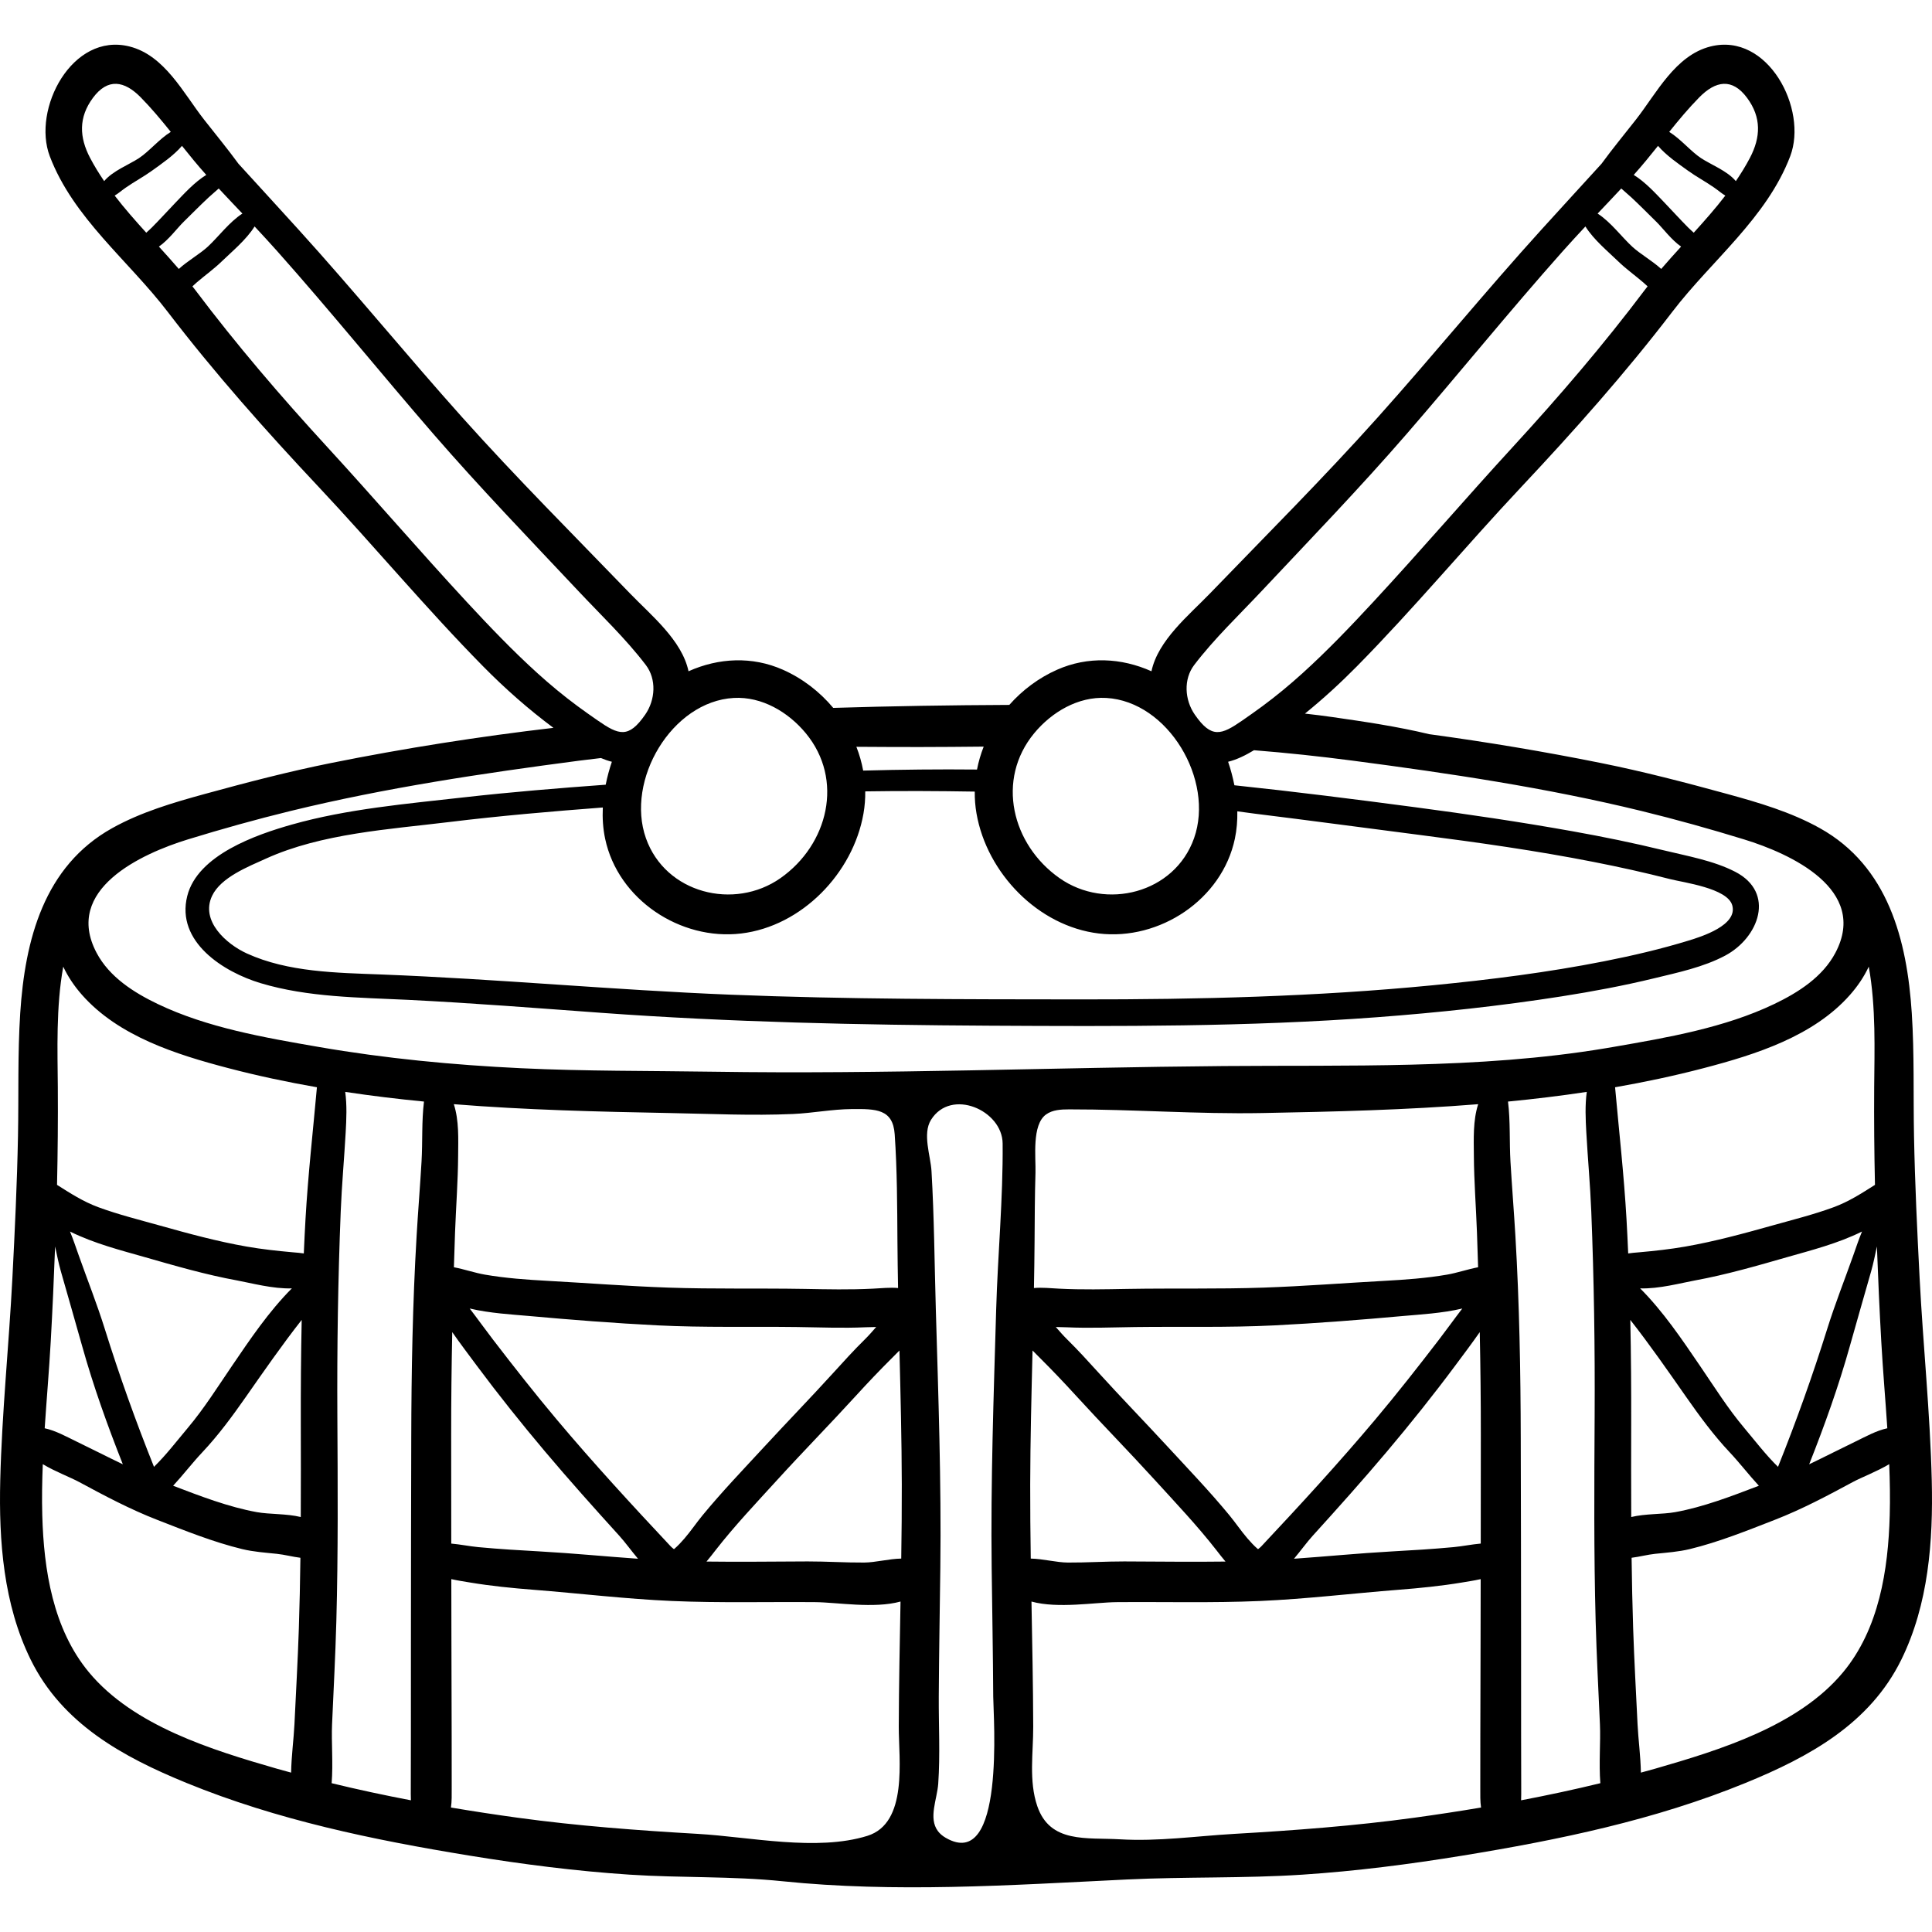 <?xml version="1.0" encoding="iso-8859-1"?>
<!-- Generator: Adobe Illustrator 19.0.0, SVG Export Plug-In . SVG Version: 6.00 Build 0)  -->
<svg version="1.1" id="Capa_1" xmlns="http://www.w3.org/2000/svg" xmlns:xlink="http://www.w3.org/1999/xlink" x="0px" y="0px"
	 viewBox="0 0 511.999 511.999" style="enable-background:new 0 0 511.999 511.999;" xml:space="preserve">
<g>
	<g>
		<path d="M511.936,392.343c-0.433-17.875-2.293-35.745-3.217-53.603c-0.649-12.553-1.245-25.111-1.486-37.679
			c-0.209-10.854,0.112-21.733-0.592-32.574c-1.26-19.401-6.276-38.931-24.36-49.014c-7.664-4.274-16.185-6.772-24.601-9.079
			c-11.065-3.032-22.128-5.917-33.381-8.182c-15.047-3.029-30.266-5.572-45.53-7.643c-8.467-2.034-17.171-3.317-25.537-4.52
			c-2.463-0.354-4.933-0.663-7.409-0.936c4.823-3.908,9.405-8.103,13.778-12.539c15.078-15.297,28.838-31.856,43.543-47.507
			c14.05-14.954,27.599-30.182,40.073-46.483c10.369-13.551,24.985-24.82,31.205-41.175c4.744-12.473-5.889-32.918-21.114-29.093
			c-9.342,2.347-14.318,12.426-19.788,19.404c-3.057,3.899-6.21,7.713-9.103,11.681c-5.3,5.811-10.617,11.606-15.903,17.431
			c-14.803,16.312-28.722,33.383-43.409,49.789c-14.349,16.028-29.592,31.254-44.528,46.73
			c-5.526,5.726-13.692,12.327-15.427,20.542c-8.016-3.585-16.875-3.999-24.976-0.422c-4.874,2.152-9.202,5.389-12.698,9.338
			c-15.555,0.066-31.123,0.315-46.658,0.791c-3.607-4.307-8.181-7.835-13.376-10.129c-8.1-3.577-16.96-3.163-24.976,0.422
			c-1.735-8.215-9.901-14.816-15.427-20.542c-14.936-15.476-30.178-30.702-44.528-46.73c-14.687-16.405-28.607-33.476-43.409-49.789
			C73.817,55.006,68.5,49.211,63.2,43.4c-2.893-3.968-6.047-7.781-9.103-11.681c-5.47-6.978-10.446-17.056-19.788-19.404
			C19.084,8.49,8.451,28.936,13.195,41.409c6.22,16.355,20.836,27.624,31.205,41.175c12.474,16.301,26.023,31.53,40.073,46.483
			c14.705,15.651,28.466,32.21,43.543,47.507c5.818,5.903,12.012,11.373,18.648,16.312c-19.759,2.316-39.505,5.41-58.963,9.326
			c-11.253,2.265-22.316,5.149-33.381,8.182c-8.416,2.307-16.937,4.805-24.601,9.079c-18.084,10.083-23.1,29.613-24.36,49.014
			c-0.704,10.84-0.383,21.719-0.592,32.574c-0.242,12.568-0.838,25.126-1.486,37.679c-0.923,17.858-2.783,35.728-3.217,53.603
			c-0.39,16.088,0.86,32.804,8.06,47.459c8.359,17.013,24.421,25.789,41.316,32.699c24.045,9.834,49.437,15.084,74.984,19.253
			c14.05,2.293,28.19,4.109,42.4,5.044c13.545,0.892,27.13,0.366,40.576,1.75c14.854,1.53,29.809,1.793,44.73,1.501
			c15.511-0.304,31-1.22,46.494-1.969c15.486-0.75,31.108-0.264,46.555-1.281c14.209-0.936,28.35-2.752,42.4-5.044
			c25.547-4.168,50.938-9.418,74.984-19.253c16.895-6.91,32.957-15.685,41.316-32.699
			C511.076,425.147,512.326,408.431,511.936,392.343z M498.56,355.587c0.43,7.642,1.093,15.276,1.597,22.917
			c-2.875,0.605-5.825,2.254-8.309,3.454c-4.139,1.999-8.246,4.101-12.401,6.093c4.077-10.288,7.795-20.653,10.79-31.354
			c1.852-6.617,3.768-13.215,5.644-19.825c0.603-2.124,1.04-4.342,1.517-6.552C497.71,338.749,498.087,347.175,498.56,355.587z
			 M471.191,388.729c-3.252-3.183-6.149-6.982-8.975-10.341c-4.298-5.109-7.876-10.81-11.629-16.321
			c-4.954-7.275-9.813-14.488-15.931-20.636c4.976,0.171,10.881-1.435,14.438-2.085c8.462-1.547,16.693-3.948,24.951-6.315
			c5.584-1.601,13.039-3.485,19.401-6.663c-0.851,2.069-1.566,4.216-2.337,6.392c-2.294,6.476-4.813,12.805-6.866,19.373
			C480.367,364.535,476.015,376.69,471.191,388.729z M450.306,25.816c4.351-4.427,8.743-5.207,12.688,0.122
			c3.84,5.188,3.622,10.437,0.741,15.922c-1.12,2.132-2.379,4.166-3.724,6.14c-2.215-2.692-6.663-4.406-9.209-6.083
			c-2.713-1.787-5.395-5.088-8.443-6.966C444.892,31.802,447.475,28.697,450.306,25.816z M439.39,38.656
			c2.225,2.59,5.474,4.795,7.907,6.552c2.248,1.624,4.707,2.924,6.98,4.509c1.164,0.811,1.996,1.563,2.951,2.121
			c-2.616,3.4-5.47,6.633-8.37,9.831c-0.458-0.425-0.964-0.856-1.475-1.369c-2.156-2.162-4.196-4.436-6.313-6.636
			c-2.275-2.364-5.02-5.409-8.117-7.312C435.189,43.867,437.3,41.271,439.39,38.656z M429.652,49.953
			c0.867,0.801,1.803,1.549,2.699,2.384c2.246,2.094,4.405,4.295,6.599,6.444c1.696,1.662,4.022,4.833,6.558,6.57
			c-1.783,1.957-3.553,3.922-5.272,5.921c-2.414-2.194-5.609-3.985-7.683-5.903c-2.841-2.629-5.679-6.521-9.17-8.773
			C425.48,54.389,427.585,52.175,429.652,49.953z M316.475,176.225c5.327-6.987,11.845-13.174,17.842-19.561
			c12.94-13.779,26.104-27.405,38.49-41.701c13.895-16.039,27.237-32.545,41.348-48.4c1.93-2.169,3.95-4.355,5.994-6.549
			c2.213,3.543,6.039,6.676,8.664,9.225c2.09,2.03,4.464,3.717,6.669,5.611c0.404,0.347,0.779,0.695,1.147,1.037
			c-0.24,0.311-0.49,0.615-0.726,0.929c-10.932,14.523-22.675,28.217-34.953,41.585c-12.474,13.582-24.49,27.595-37.021,41.118
			c-6.023,6.5-12.166,12.929-18.729,18.873c-3.409,3.087-6.946,6.018-10.641,8.748c-1.756,1.297-3.541,2.553-5.335,3.796
			c-5.583,3.869-8.175,4.831-12.589-1.548C313.913,185.452,313.611,179.982,316.475,176.225z M274.087,194.296
			c4.636-5.597,11.636-9.749,19.067-9.334c16.433,0.916,28.728,21.786,23.282,37.177c-5.183,14.649-23.425,19.163-35.658,10.571
			C268.16,223.847,263.88,206.624,274.087,194.296z M243.708,197.971c5.658-0.006,11.319-0.054,16.98-0.111
			c-0.771,1.967-1.371,3.999-1.772,6.076c-10.045-0.1-20.11,0.006-30.167,0.277c-0.397-2.155-1.004-4.264-1.799-6.303
			C232.536,197.943,238.122,197.977,243.708,197.971z M228.83,215.6c0.343-1.963,0.493-3.928,0.467-5.876
			c9.671-0.153,19.347-0.103,29.022,0.055c-0.022,1.93,0.127,3.876,0.467,5.821c2.759,15.799,16.34,29.866,32.423,31.785
			c16.097,1.92,32.635-8.98,36.042-25.114c0.505-2.392,0.695-4.826,0.649-7.262c1.525,0.216,3.045,0.425,4.554,0.611
			c14.705,1.817,29.389,3.795,44.084,5.688c15.34,1.976,30.67,4.143,45.851,7.127c6.756,1.328,13.483,2.813,20.152,4.526
			c3.618,0.929,15.194,2.403,16.511,6.923c1.547,5.309-8.168,8.338-11.539,9.371c-7.339,2.25-14.836,3.998-22.363,5.485
			c-14.996,2.964-30.204,4.877-45.411,6.361c-31.03,3.028-62.204,3.779-93.365,3.75c-30.921-0.029-61.854-0.01-92.756-1.248
			c-30.9-1.238-61.699-4.163-92.604-5.357c-11.779-0.455-24.692-0.591-35.609-5.575c-5.425-2.477-12.367-8.624-9.194-15.279
			c2.332-4.891,9.562-7.715,14.247-9.842c14.737-6.692,32.742-7.768,48.612-9.707c13.523-1.652,27.098-2.816,40.681-3.849
			c-0.131,2.775,0.038,5.553,0.614,8.277c3.407,16.134,19.944,27.034,36.042,25.114C212.49,245.467,226.072,231.399,228.83,215.6z
			 M194.463,184.962c7.432-0.414,14.432,3.737,19.066,9.334c10.207,12.328,5.928,29.551-6.691,38.414
			c-12.233,8.592-30.475,4.078-35.658-10.571C165.735,206.747,178.03,185.878,194.463,184.962z M27.607,48
			c-1.345-1.974-2.604-4.008-3.724-6.14c-2.881-5.485-3.099-10.734,0.741-15.922c3.944-5.329,8.337-4.549,12.687-0.122
			c2.831,2.88,5.413,5.985,7.948,9.134c-3.048,1.878-5.73,5.179-8.443,6.966C34.271,43.594,29.822,45.307,27.607,48z M38.759,61.669
			c-2.9-3.198-5.755-6.43-8.37-9.831c0.955-0.558,1.787-1.31,2.951-2.121c2.273-1.584,4.732-2.885,6.98-4.509
			c2.433-1.757,5.681-3.962,7.907-6.552c2.09,2.614,4.201,5.21,6.437,7.695c-3.097,1.903-5.843,4.948-8.117,7.312
			c-2.117,2.2-4.157,4.474-6.313,6.636C39.723,60.813,39.217,61.244,38.759,61.669z M42.11,65.351
			c2.537-1.737,4.862-4.908,6.558-6.57c2.194-2.149,4.353-4.35,6.599-6.444c0.896-0.835,1.831-1.583,2.699-2.384
			c2.067,2.222,4.172,4.436,6.27,6.644c-3.491,2.252-6.329,6.145-9.17,8.773c-2.073,1.918-5.269,3.708-7.683,5.903
			C45.662,69.273,43.893,67.308,42.11,65.351z M142.418,178.388c-6.562-5.941-12.705-12.37-18.728-18.87
			c-12.531-13.524-24.547-27.536-37.021-41.118c-12.277-13.368-24.021-27.062-34.953-41.585c-0.236-0.314-0.486-0.618-0.726-0.929
			c0.368-0.342,0.743-0.69,1.147-1.037c2.204-1.893,4.578-3.581,6.668-5.611c2.625-2.549,6.45-5.682,8.663-9.225
			c2.044,2.194,4.064,4.381,5.994,6.549c14.11,15.855,27.452,32.361,41.348,48.4c12.386,14.297,25.55,27.923,38.49,41.701
			c5.998,6.387,12.515,12.574,17.842,19.561c2.864,3.756,2.563,9.227-0.159,13.16c-4.414,6.38-7.006,5.418-12.589,1.548
			c-1.794-1.243-3.579-2.499-5.335-3.796C149.364,184.406,145.827,181.476,142.418,178.388z M13.44,355.587
			c0.473-8.412,0.85-16.838,1.162-25.266c0.477,2.209,0.914,4.427,1.517,6.552c1.876,6.609,3.792,13.208,5.644,19.825
			c2.995,10.701,6.714,21.066,10.79,31.354c-4.155-1.992-8.262-4.094-12.401-6.093c-2.484-1.199-5.434-2.849-8.309-3.454
			C12.347,370.864,13.01,363.229,13.44,355.587z M18.554,326.368c6.361,3.178,13.817,5.062,19.401,6.663
			c8.258,2.367,16.49,4.767,24.951,6.315c3.557,0.65,9.462,2.256,14.438,2.085c-6.118,6.148-10.978,13.361-15.931,20.636
			c-3.752,5.51-7.331,11.212-11.629,16.321c-2.826,3.359-5.723,7.158-8.975,10.341c-4.824-12.039-9.176-24.194-13.052-36.595
			c-2.053-6.568-4.572-12.897-6.866-19.373C20.12,330.584,19.405,328.437,18.554,326.368z M79.197,431.604
			c-0.28,8.455-0.763,16.899-1.165,25.348c-0.183,3.845-0.808,8.376-0.885,12.81c-1.263-0.349-2.531-0.682-3.789-1.045
			c-17.115-4.939-37.977-11.324-49.786-25.545c-9.543-11.492-11.97-27.135-12.369-41.606c-0.125-4.521-0.044-9.035,0.136-13.546
			c3.284,1.97,7.242,3.437,9.669,4.748c6.738,3.638,13.488,7.219,20.635,10c7.331,2.852,14.881,5.9,22.537,7.755
			c3.015,0.731,6.105,0.936,9.181,1.257c2.074,0.216,4.163,0.793,6.25,1.046C79.531,419.085,79.404,425.345,79.197,431.604z
			 M79.706,402.026c-3.787-0.922-8.246-0.685-11.607-1.288c-7.461-1.338-15.05-4.259-22.215-7.001
			c2.659-2.879,5.071-6.04,7.734-8.868c4.258-4.523,7.961-9.564,11.517-14.647c4.827-6.901,9.621-13.821,14.817-20.434
			c-0.195,9.149-0.255,18.301-0.236,27.473C79.734,385.516,79.749,393.771,79.706,402.026z M80.964,323.029
			c-0.175,3.049-0.32,6.097-0.452,9.144c-0.85-0.139-1.8-0.203-2.885-0.3c-4.103-0.367-8.183-0.806-12.243-1.517
			c-7.807-1.367-15.438-3.445-23.061-5.585c-5.433-1.525-10.954-2.895-16.254-4.846c-4.032-1.484-7.456-3.71-10.954-5.922
			c0.189-8.638,0.268-17.276,0.206-25.907c-0.069-9.611-0.504-21.232,1.44-31.92c1.252,2.679,2.955,5.189,4.968,7.472
			c9.69,10.988,25.026,15.816,38.747,19.411c7.796,2.043,15.637,3.701,23.512,5.078C82.942,299.761,81.632,311.376,80.964,323.029z
			 M111.71,307.849c-0.385,6.581-0.922,13.152-1.309,19.733c-1.055,17.914-1.378,35.783-1.415,53.725
			c-0.037,17.83-0.086,35.659-0.086,53.489c0,8.441,0.006,16.882-0.009,25.322c-0.008,4.518-0.019,9.035-0.029,13.553
			c-0.002,1.222-0.016,2.353,0.033,3.429c-7.039-1.345-14.05-2.84-21.004-4.535c0.418-5.261-0.098-10.9,0.109-15.613
			c0.401-9.118,0.888-18.231,1.135-27.356c0.492-18.112,0.366-36.233,0.267-54.35c-0.098-18.093,0.167-36.141,0.893-54.221
			c0.28-6.986,0.923-13.941,1.313-20.921c0.197-3.514,0.362-7.2-0.12-10.745c6.935,1.051,13.895,1.888,20.873,2.565
			C111.71,297.181,112.019,302.566,111.71,307.849z M229.855,486.521c-13.417,4.168-31.019,0.283-44.88-0.522
			c-15.98-0.928-31.96-2.111-47.824-4.29c-5.882-0.808-11.769-1.704-17.646-2.696c0.243-1.617,0.203-3.337,0.201-5.341
			c-0.004-4.518-0.005-9.035-0.01-13.553c-0.009-8.441-0.039-16.882-0.063-25.322c-0.016-5.438-0.021-10.876-0.029-16.313
			c1.666,0.376,3.368,0.631,4.971,0.898c5.573,0.928,11.176,1.483,16.806,1.924c12.249,0.959,24.49,2.446,36.765,2.975
			c12.632,0.545,25.265,0.193,37.902,0.302c5.821,0.05,15.588,1.776,22.599-0.158c-0.203,11.055-0.428,22.11-0.463,33.166
			C238.158,466.264,240.703,483.151,229.855,486.521z M231.303,341.51c-6.073,0.314-12.09,0.17-18.165,0.065
			c-11.992-0.206-23.988,0.069-35.977-0.344c-10.676-0.368-21.353-1.207-32.021-1.791c-5.546-0.304-11.125-0.701-16.604-1.645
			c-2.706-0.466-5.478-1.437-8.249-1.961c0.096-3.08,0.19-6.16,0.304-9.242c0.25-6.761,0.773-13.522,0.818-20.288
			c0.03-4.394,0.265-9.374-1.144-13.683c18.998,1.526,38.114,1.991,57.226,2.348c10.872,0.203,21.791,0.733,32.662,0.25
			c5.226-0.232,10.398-1.27,15.636-1.305c6.289-0.042,10.847-0.075,11.313,6.688c0.652,9.454,0.663,18.956,0.727,28.429
			c0.028,4.104,0.091,8.207,0.167,12.31C235.854,341.146,233.565,341.393,231.303,341.51z M232.199,351.669
			c-0.982,1.13-1.965,2.257-3.011,3.286c-2.887,2.841-5.586,5.816-8.309,8.813c-6.006,6.611-12.231,13.016-18.287,19.58
			c-5.509,5.97-11.217,11.919-16.379,18.187c-1.66,2.016-3.115,4.192-4.821,6.173c-0.837,0.973-1.699,1.9-2.667,2.743
			c-0.052,0.029-0.09,0.055-0.13,0.081c-0.306-0.222-0.598-0.463-0.861-0.742c-10.281-10.956-20.503-22.069-30.176-33.576
			c-5.814-6.915-11.387-14.018-16.889-21.182c-2.096-2.729-4.097-5.537-6.196-8.265c5.377,1.272,11.285,1.582,15.492,1.964
			c11.376,1.033,22.885,1.93,34.291,2.504c12.303,0.62,24.635,0.28,36.947,0.441c6.075,0.079,12.116,0.342,18.19,0.062
			C230.303,351.698,231.245,351.685,232.199,351.669z M126.324,361.871c5.789,7.78,11.855,15.369,18.105,22.783
			c6.402,7.594,13.036,15.002,19.708,22.359c1.559,1.719,3.17,3.969,4.943,6.07c-8.619-0.599-17.225-1.454-25.855-1.932
			c-5.491-0.304-10.993-0.633-16.468-1.148c-2.277-0.214-4.738-0.723-7.169-0.939c-0.01-9.583-0.015-19.166-0.023-28.749
			c-0.008-9.104,0.099-18.197,0.284-27.289C121.939,356.022,124.153,358.954,126.324,361.871z M238.837,413.038
			c-3.25,0.057-6.822,1.035-9.842,1.054c-4.981,0.03-9.956-0.309-14.938-0.299c-8.942,0.018-17.886,0.162-26.827,0.035
			c0.87-1.024,1.665-2.063,2.381-2.982c5.091-6.533,10.812-12.553,16.389-18.678c6.872-7.548,14.033-14.826,20.912-22.368
			c3.097-3.395,6.227-6.68,9.482-9.921c0.657-0.654,1.323-1.311,1.971-1.983c0.291,11.814,0.592,23.627,0.62,35.443
			C239.001,399.906,238.934,406.472,238.837,413.038z M263.995,347.026c-0.664,22.832-1.471,45.593-1.193,68.441
			c0.139,11.372,0.353,22.744,0.413,34.117c0.029,5.404,3.234,46.604-12.58,37.46c-0.904-0.523-1.579-1.12-2.072-1.775
			c-2.592-3.439-0.204-8.465,0.08-12.601c0.526-7.659,0.1-15.413,0.141-23.084c0.06-11.373,0.275-22.745,0.413-34.117
			c0.278-22.847-0.528-45.609-1.193-68.441c-0.356-12.24-0.432-24.462-1.147-36.692c-0.234-4.007-2.452-9.849-0.128-13.569
			c5.315-8.507,18.9-2.534,18.98,6.254C265.841,317.569,264.419,332.446,263.995,347.026z M273.015,393.34
			c0.028-11.816,0.329-23.63,0.62-35.443c0.648,0.672,1.315,1.329,1.971,1.983c3.255,3.241,6.385,6.526,9.482,9.921
			c6.88,7.541,14.04,14.82,20.912,22.368c5.577,6.125,11.298,12.145,16.388,18.678c0.717,0.92,1.512,1.958,2.381,2.982
			c-8.941,0.127-17.885-0.017-26.827-0.035c-4.982-0.01-9.957,0.329-14.938,0.299c-3.019-0.018-6.592-0.996-9.842-1.054
			C273.066,406.472,272.999,399.906,273.015,393.34z M277.218,295.343c1.727-1.247,4.005-1.345,6.136-1.347
			c17.079-0.017,34.003,1.293,51.154,0.973c19.112-0.357,38.228-0.823,57.226-2.348c-1.409,4.309-1.174,9.289-1.144,13.683
			c0.046,6.766,0.569,13.527,0.818,20.288c0.114,3.082,0.207,6.162,0.304,9.242c-2.771,0.525-5.542,1.495-8.249,1.961
			c-5.478,0.944-11.058,1.341-16.604,1.645c-10.669,0.584-21.345,1.422-32.021,1.791c-11.988,0.413-23.985,0.138-35.977,0.344
			c-6.075,0.104-12.092,0.249-18.165-0.065c-2.262-0.117-4.551-0.364-6.694-0.169c0.075-4.103,0.139-8.206,0.167-12.31
			c0.041-6.087,0.056-12.175,0.241-18.259C274.534,306.72,273.391,298.105,277.218,295.343z M347.863,407.012
			c6.672-7.357,13.306-14.765,19.708-22.359c6.25-7.413,12.316-15.003,18.105-22.783c2.171-2.917,4.385-5.849,6.475-8.846
			c0.185,9.091,0.291,18.185,0.284,27.289c-0.008,9.583-0.013,19.166-0.023,28.749c-2.431,0.216-4.892,0.725-7.169,0.939
			c-5.476,0.515-10.977,0.844-16.468,1.148c-8.63,0.478-17.236,1.333-25.855,1.932C344.693,410.981,346.304,408.732,347.863,407.012
			z M334.265,409.792c-0.263,0.279-0.555,0.52-0.862,0.742c-0.04-0.026-0.078-0.053-0.13-0.081
			c-0.967-0.843-1.829-1.771-2.667-2.743c-1.706-1.982-3.16-4.157-4.821-6.173c-5.162-6.269-10.87-12.217-16.379-18.187
			c-6.056-6.564-12.281-12.969-18.287-19.58c-2.722-2.996-5.421-5.972-8.309-8.813c-1.046-1.029-2.028-2.156-3.011-3.286
			c0.954,0.016,1.896,0.029,2.804,0.071c6.074,0.28,12.116,0.017,18.19-0.062c12.312-0.161,24.644,0.179,36.947-0.441
			c11.406-0.574,22.915-1.472,34.291-2.504c4.207-0.382,10.116-0.691,15.492-1.964c-2.099,2.727-4.1,5.535-6.195,8.265
			c-5.502,7.165-11.075,14.267-16.889,21.182C354.768,387.722,344.546,398.835,334.265,409.792z M374.849,481.709
			c-15.864,2.179-31.844,3.362-47.824,4.29c-10.23,0.594-19.961,2.038-30.258,1.435c-8.809-0.516-18.488,1.14-21.881-8.806
			c-2.28-6.684-1.051-14.134-1.072-21.036c-0.035-11.056-0.26-22.111-0.463-33.166c7.011,1.934,16.779,0.208,22.599,0.158
			c12.637-0.109,25.27,0.243,37.902-0.302c12.275-0.529,24.516-2.017,36.765-2.975c5.63-0.441,11.233-0.997,16.806-1.924
			c1.604-0.267,3.305-0.522,4.971-0.898c-0.008,5.438-0.013,10.876-0.029,16.313c-0.024,8.441-0.055,16.882-0.063,25.322
			c-0.005,4.518-0.006,9.035-0.01,13.553c-0.002,2.004-0.042,3.724,0.201,5.341C386.618,480.005,380.731,480.901,374.849,481.709z
			 M403.105,477.1c0.049-1.076,0.035-2.207,0.033-3.429c-0.009-4.518-0.02-9.035-0.029-13.553
			c-0.016-8.441-0.009-16.882-0.009-25.322c0-17.83-0.049-35.659-0.086-53.489c-0.037-17.942-0.36-35.811-1.415-53.725
			c-0.388-6.581-0.924-13.152-1.309-19.733c-0.309-5.283,0-10.668-0.653-15.925c6.978-0.677,13.938-1.514,20.873-2.565
			c-0.482,3.545-0.317,7.231-0.12,10.745c0.391,6.979,1.033,13.934,1.313,20.921c0.726,18.08,0.991,36.128,0.893,54.221
			c-0.099,18.116-0.224,36.238,0.267,54.35c0.248,9.125,0.734,18.237,1.135,27.356c0.207,4.713-0.309,10.352,0.109,15.613
			C417.155,474.26,410.144,475.755,403.105,477.1z M425.616,277.778c-16.926,2.834-34.275,3.934-51.67,4.371
			c-16.595,0.416-33.231,0.228-49.58,0.363c-45.015,0.371-90.214,2.192-135.209,1.502c-17.042-0.261-34.099-0.114-51.128-0.928
			c-17.975-0.859-35.91-2.576-53.647-5.648c-14.25-2.469-29.425-5.067-42.582-11.369c-6.351-3.042-12.813-7.153-16.2-13.556
			c-8.899-16.824,11.976-26.305,24.157-30.051c9.008-2.771,18.13-5.319,27.284-7.554c25.12-6.134,50.857-9.966,76.477-13.326
			c1.911-0.251,3.826-0.467,5.74-0.694c0.957,0.409,1.922,0.748,2.894,0.989c-0.678,1.982-1.222,4.018-1.636,6.078
			c-12.537,0.918-25.067,1.937-37.559,3.348c-15.094,1.705-30.956,3.066-45.601,7.211c-9.47,2.68-25.003,8.062-27.733,18.941
			c-3.054,12.17,9.656,20.157,19.456,23.096c12.579,3.773,26.04,3.775,39.044,4.418c17.116,0.846,34.2,2.201,51.29,3.443
			c34.205,2.485,68.452,3.217,102.738,3.405c34.275,0.188,68.54,0.324,102.743-2.241c16.373-1.228,32.725-2.984,48.948-5.529
			c8.234-1.292,16.437-2.828,24.538-4.794c6.295-1.528,13.051-2.943,18.817-6.011c8.907-4.739,13.405-16.661,2.643-22.215
			c-5.769-2.977-12.811-4.189-19.065-5.714c-7.932-1.934-15.936-3.568-23.972-5.006c-13.861-2.48-27.794-4.533-41.752-6.381
			c-15.944-2.11-31.918-4.137-47.924-5.82c-0.417-2.111-0.971-4.198-1.665-6.228c2.331-0.576,4.624-1.715,6.855-3.06
			c8.742,0.694,17.463,1.625,26.161,2.765c25.619,3.36,51.357,7.192,76.477,13.326c9.154,2.235,18.275,4.784,27.284,7.554
			c12.181,3.746,33.057,13.227,24.157,30.051c-3.387,6.403-9.85,10.514-16.2,13.556c-13.158,6.302-28.332,8.901-42.582,11.369
			C426.95,277.552,426.283,277.666,425.616,277.778z M431.036,323.029c-0.668-11.653-1.978-23.268-3.024-34.892
			c7.875-1.377,15.716-3.035,23.512-5.078c13.72-3.595,29.056-8.424,38.747-19.411c2.013-2.283,3.716-4.793,4.968-7.472
			c1.943,10.688,1.508,22.309,1.439,31.92c-0.062,8.631,0.017,17.27,0.206,25.907c-3.498,2.212-6.922,4.438-10.954,5.922
			c-5.301,1.951-10.821,3.321-16.254,4.846c-7.623,2.14-15.253,4.219-23.061,5.585c-4.06,0.711-8.14,1.15-12.243,1.517
			c-1.085,0.097-2.035,0.161-2.885,0.3C431.355,329.126,431.211,326.078,431.036,323.029z M432.283,377.261
			c0.019-9.173-0.041-18.325-0.235-27.473c5.196,6.612,9.989,13.533,14.817,20.434c3.556,5.083,7.259,10.124,11.517,14.647
			c2.663,2.829,5.076,5.99,7.734,8.868c-7.165,2.742-14.754,5.663-22.215,7.001c-3.361,0.603-7.82,0.366-11.607,1.288
			C432.251,393.771,432.266,385.516,432.283,377.261z M500.797,401.566c-0.399,14.471-2.826,30.115-12.369,41.606
			c-11.809,14.221-32.671,20.606-49.786,25.545c-1.258,0.363-2.526,0.696-3.789,1.045c-0.078-4.434-0.703-8.965-0.885-12.81
			c-0.401-8.449-0.885-16.894-1.165-25.348c-0.207-6.258-0.334-12.519-0.415-18.779c2.086-0.253,4.176-0.83,6.25-1.046
			c3.076-0.32,6.166-0.526,9.181-1.257c7.656-1.855,15.207-4.903,22.537-7.755c7.147-2.781,13.897-6.362,20.635-10
			c2.427-1.31,6.385-2.778,9.669-4.748C500.841,392.53,500.922,397.044,500.797,401.566z"/>
	</g>
</g>
<g>
</g>
<g>
</g>
<g>
</g>
<g>
</g>
<g>
</g>
<g>
</g>
<g>
</g>
<g>
</g>
<g>
</g>
<g>
</g>
<g>
</g>
<g>
</g>
<g>
</g>
<g>
</g>
<g>
</g>
</svg>
